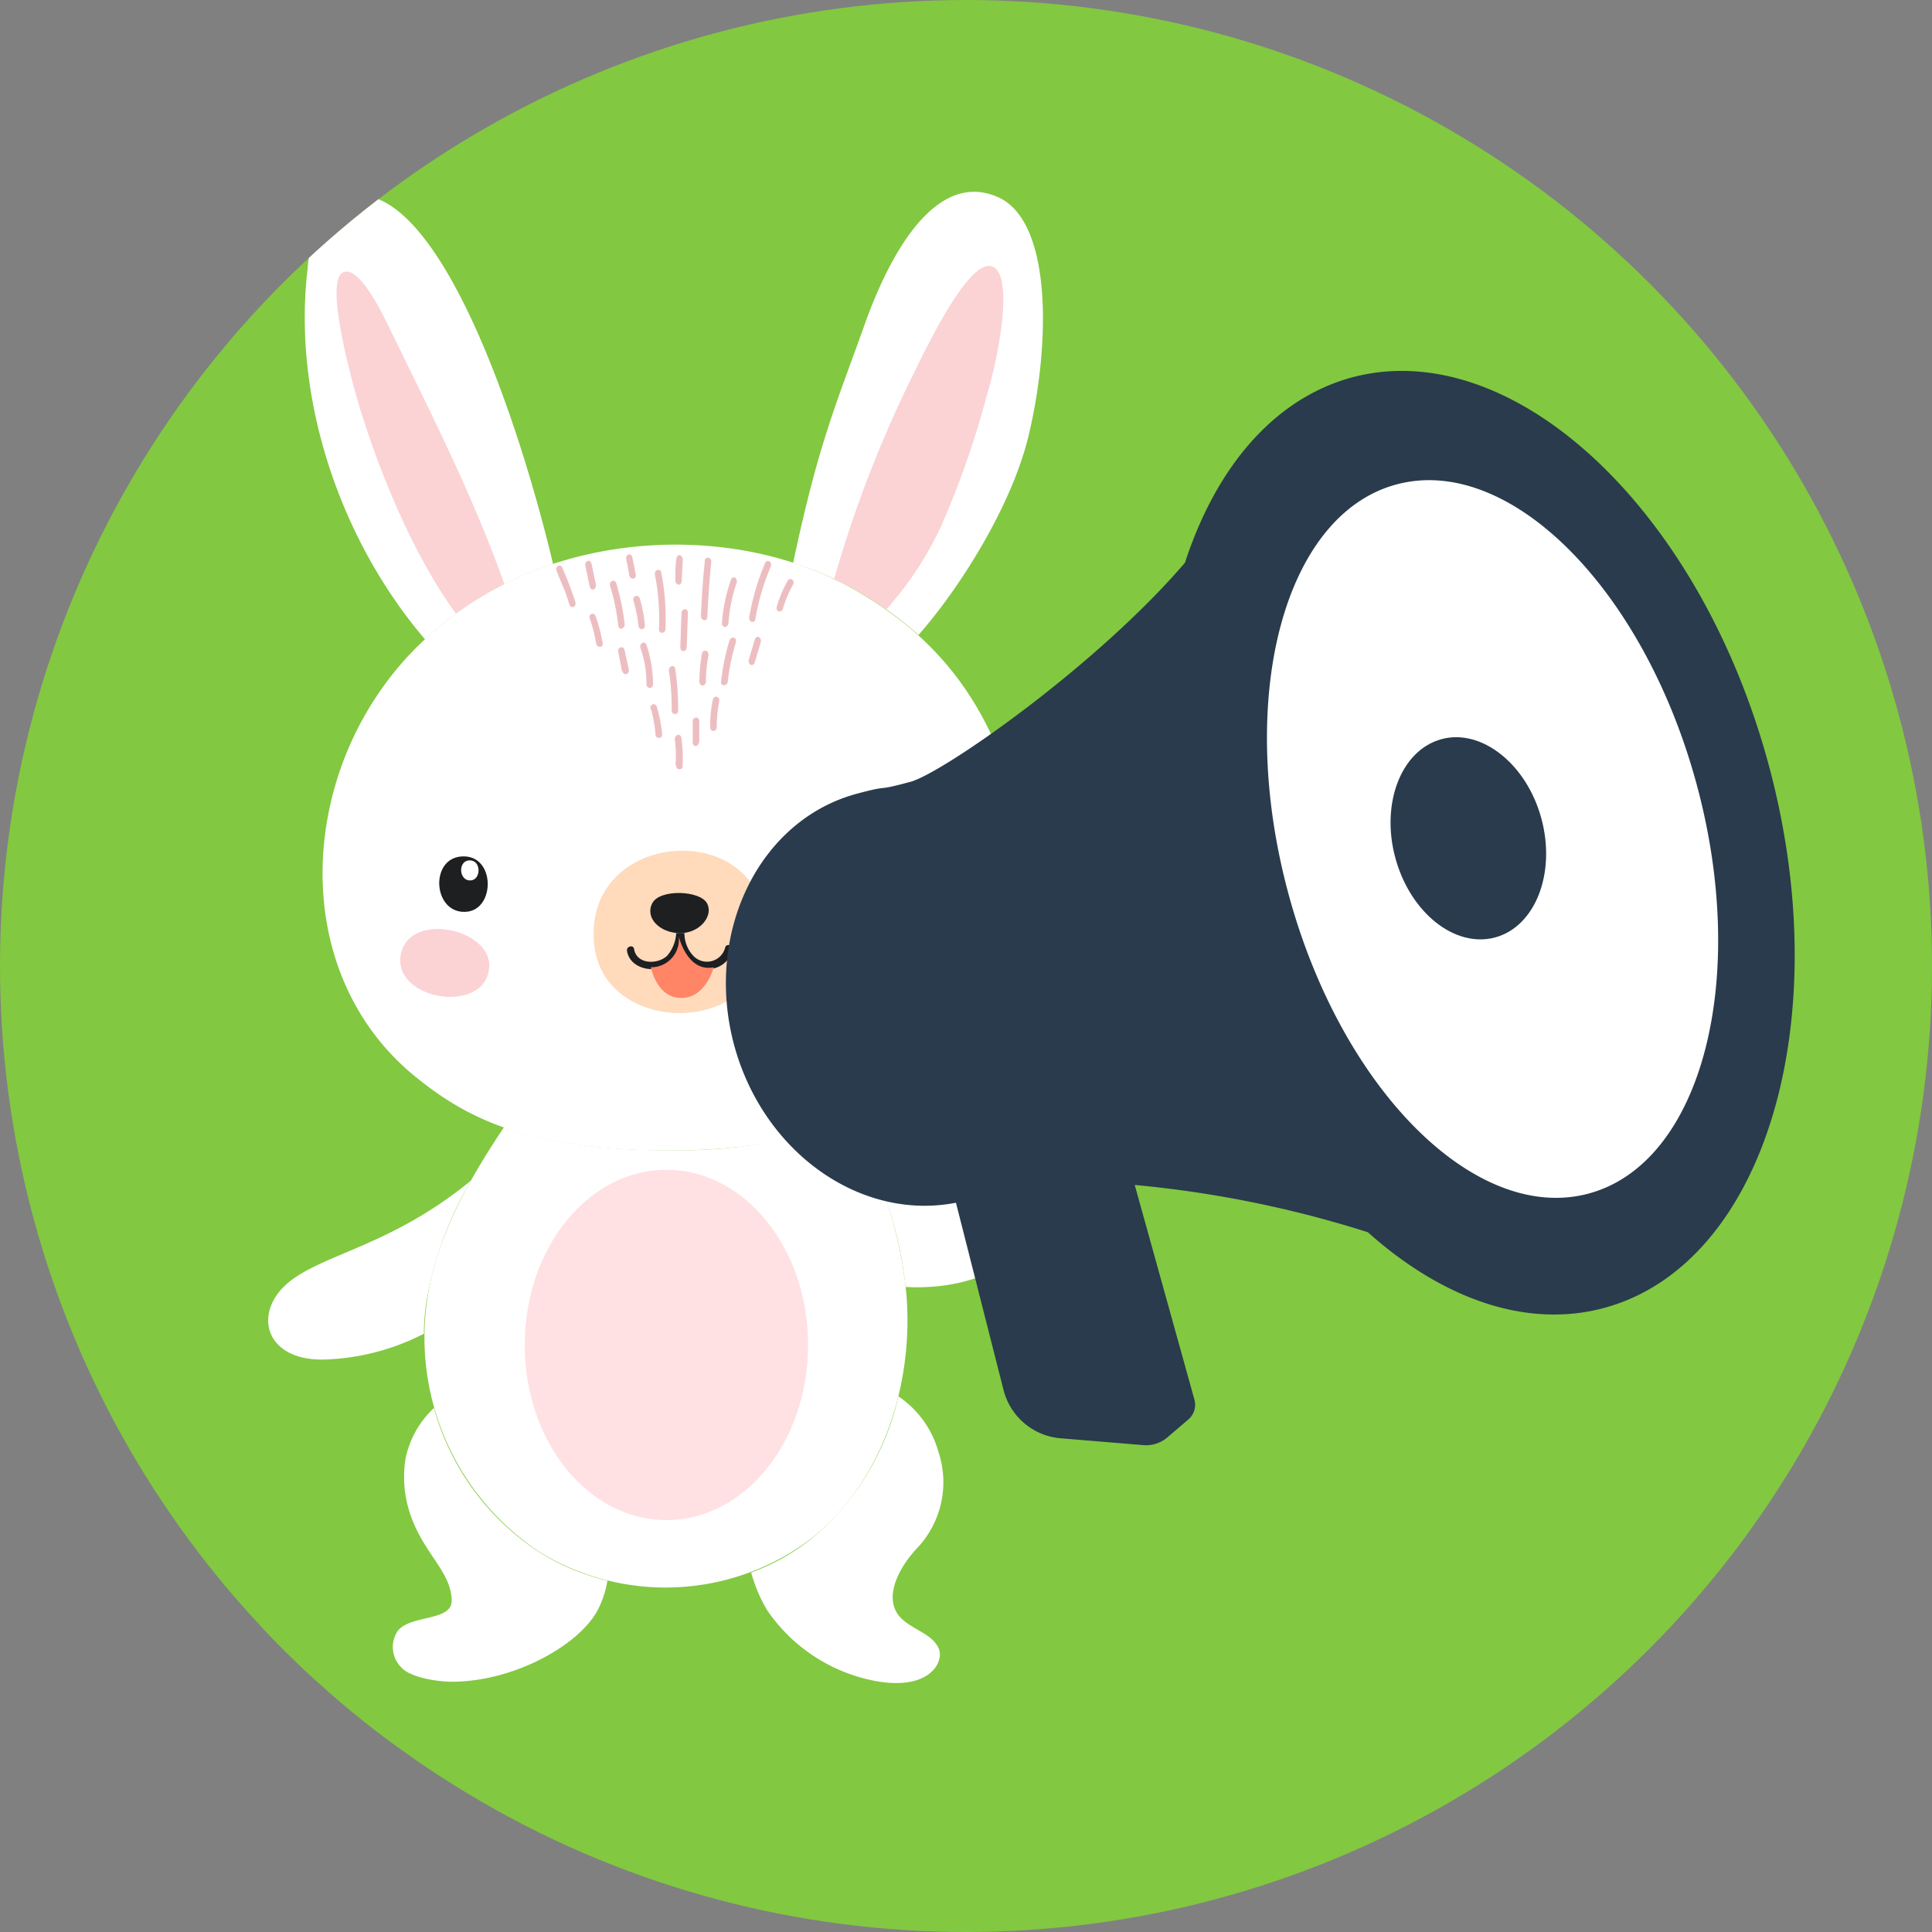 <svg xmlns="http://www.w3.org/2000/svg" xmlns:xlink="http://www.w3.org/1999/xlink" viewBox="0 0 150 150"><rect x="0" y="0" width="150" height="150" fill="#808080" stroke="none"/><defs><style>.cls-1{fill:#82c841;}.cls-2{isolation:isolate;}.cls-3{clip-path:url(#clip-path);}.cls-4{mix-blend-mode:multiply;}.cls-5{fill:#fff;}.cls-6{fill:#ffe1e3;}.cls-7{fill:#fbd3d4;}.cls-8{fill:#ffdabb;}.cls-9{fill:#1d1f21;}.cls-10{fill:#edbec1;}.cls-11{fill:#ff8566;}.cls-12{fill:#293b4c;}</style><clipPath id="clip-path"><circle class="cls-1" cx="75" cy="75" r="75"/></clipPath></defs><g class="cls-2"><g id="レイヤー_2" data-name="レイヤー 2"><g id="date"><circle class="cls-1" cx="75" cy="75" r="75"/><g class="cls-3"><g class="cls-4"><path class="cls-1" d="M7.85,131.59c.82,1.88,8.73,3,11.33,3.26a65.47,65.47,0,0,0,9.48.75c2.55-.12,16.43,1,33.74-2,2.35-.4,9.65-1.3,11.72-2.67a2.29,2.29,0,0,0-.67-4c-2.1-.82-11.75-1.72-14.45-1.73q-17.56-.14-35.11.85c-3,.16-11.89.42-14.21,1.86C8.27,128.81,7.29,130.27,7.85,131.59Z"/></g><path class="cls-5" d="M30.91,126.58c1.1-1.24,4.21-.69,4.16-2.35-.07-2.24-2.15-3.58-3.19-6.59a8.94,8.94,0,0,1-.39-4.41,7.39,7.39,0,0,1,2.2-3.91,19.55,19.55,0,0,0,8.18,11.19,17.57,17.57,0,0,0,5.29,2.21,7.5,7.5,0,0,1-.81,2.39c-1.53,2.71-6.51,5.44-11.23,5.46-1.08,0-3.15-.29-3.91-1.06A2.24,2.24,0,0,1,30.91,126.58Z"/><path class="cls-5" d="M62.91,119.54a20.05,20.05,0,0,0,6.84-11.13,7.7,7.7,0,0,1,3.11,4.31,7.45,7.45,0,0,1-1.63,7.45c-1.32,1.39-2.63,3.68-1.48,5.22.82,1.09,2.67,1.39,3.15,2.65.39,1-.73,3.27-5,2.46A13.11,13.11,0,0,1,59.55,125a12,12,0,0,1-1.23-2.91A16.64,16.64,0,0,0,62.91,119.54Z"/><path class="cls-5" d="M78.66,86.69c-2.24,3.56-6,6.18-10.27,5.3a31.46,31.46,0,0,1,1.92,7.93C81.19,100.47,83.38,91,83.72,90,85.05,86.14,80.81,83.27,78.66,86.69Z"/><path class="cls-5" d="M33.09,101.18a27.54,27.54,0,0,1,3.49-9.53c-6.09,5-11.27,5.65-14.06,7.82-3,2.37-2,6.27,2.79,6.08a18.07,18.07,0,0,0,7.6-2A17.36,17.36,0,0,1,33.09,101.18Z"/><path class="cls-5" d="M39.13,87.52c3.21,1.13,7.35,1.81,13.21,1.79A40,40,0,0,0,66.11,87a34.46,34.46,0,0,1,4.26,13.45c.59,7.08-1.87,14.66-7.46,19.06a18.73,18.73,0,0,1-21,1,20,20,0,0,1-8.78-19.33C33.8,96.2,36.31,91.73,39.13,87.52Z"/><path class="cls-6" d="M62.74,104.42c0,7.51-4.91,13.6-11,13.6s-11-6.09-11-13.6,4.92-13.6,11-13.6S62.74,96.91,62.74,104.42Z"/><path class="cls-5" d="M26.45,59.66a25.15,25.15,0,0,1,5.13-8.61,26.73,26.73,0,0,1,12-7.47c7.21-2.19,15.79-1.65,22.39,2s10.91,8.8,13.15,17.57a20.46,20.46,0,0,1-4.7,18.6c-3.51,3.87-10.66,7.51-22.06,7.57s-16.3-2.54-20.44-6C25.11,77.53,23.51,68.06,26.45,59.66Z"/><path class="cls-5" d="M77.45,15.29C73.12,13.41,69.58,18.45,67.2,25,65,31.2,63.59,34.21,61.58,43.7A24.89,24.89,0,0,1,66,45.57a27.4,27.4,0,0,1,5.31,3.73c3.08-3.49,7.11-9.76,8.5-15.27C81.54,27,81.78,17.16,77.45,15.29Z"/><path class="cls-7" d="M66,45.57a30.27,30.27,0,0,1,2.81,1.75A26.5,26.5,0,0,0,73,41a68.13,68.13,0,0,0,3.58-10.17c1-3.31,2.12-9.39.5-10.12s-4.54,5-6,8A93.52,93.52,0,0,0,64.75,45C65.16,45.15,65.56,45.35,66,45.57Z"/><path class="cls-5" d="M42.94,43.79C40.42,33.2,34.72,16.06,28.33,15.17A3.63,3.63,0,0,0,25,17.05a9.24,9.24,0,0,0-1.12,3.84c-1.18,10,2.5,21,9.12,28.75A26.79,26.79,0,0,1,42.94,43.79Z"/><path class="cls-7" d="M35.4,47.64a26.77,26.77,0,0,1,3.76-2.29c-2.46-6.88-5.43-12.71-8.78-19.59-.34-.68-2.48-5.42-3.81-4.57s.75,8.35,1.17,9.82C29.26,36.2,32,43,35.4,47.64Z"/><path class="cls-8" d="M59.44,72.39c0,8.17-12.5,8.19-13.3,1C45.11,64.29,59.48,63.3,59.44,72.39Z"/><path class="cls-9" d="M56.3,73.58a1.46,1.46,0,0,1-2.49.61,2.56,2.56,0,0,1-.67-1.75c-.13,0-.25,0-.38,0a2.3,2.3,0,0,1-.26,0,2.93,2.93,0,0,1-.69,1.75c-.73.72-2.39.7-2.58-.51-.06-.36-.61-.21-.55.15.21,1.28,1.82,1.7,2.86,1.22a2.31,2.31,0,0,0,1.25-1.44A2.5,2.5,0,0,0,54,75a2,2,0,0,0,2.89-1.26C56.92,73.37,56.37,73.22,56.3,73.58Z"/><path class="cls-9" d="M54.89,70.13c-.53-1-3.67-1.13-4.25,0s.57,2.29,2.12,2.32S55.43,71.11,54.89,70.13Z"/><path class="cls-7" d="M31.14,74c.76-3.27,7.09-1.85,6.84,1.12C37.68,78.88,30.3,77.63,31.14,74Z"/><path class="cls-9" d="M36,66.49c2.43,0,2.44,4,.31,4.29C33.57,71.11,33.28,66.47,36,66.49Z"/><path class="cls-5" d="M36.48,66.8c.88,0,.88,1.45.11,1.55C35.61,68.47,35.51,66.79,36.48,66.8Z"/><path class="cls-7" d="M74.38,74c-.75-3.27-7.08-1.85-6.84,1.12C67.85,78.88,75.23,77.63,74.38,74Z"/><path class="cls-9" d="M69.31,66.49c2.43,0,2.44,4,.31,4.29C66.9,71.11,66.61,66.47,69.31,66.49Z"/><path class="cls-5" d="M69.81,66.8c.88,0,.88,1.45.11,1.55C68.94,68.47,68.84,66.79,69.81,66.8Z"/><path class="cls-10" d="M48,48.56a16.35,16.35,0,0,0-.63-3.05c-.12-.37.35-.61.47-.24a17.63,17.63,0,0,1,.66,3.2c0,.39-.46.48-.5.09Z"/><path class="cls-10" d="M57.13,49.89a16.51,16.51,0,0,0-.62,3c0,.39-.57.43-.53.05a17.81,17.81,0,0,1,.65-3.2c.12-.38.61-.27.5.1Z"/><path class="cls-10" d="M52.15,55.07a18.22,18.22,0,0,0-.22-3c0-.39.44-.51.5-.12a20.22,20.22,0,0,1,.22,3.21c0,.4-.51.35-.5,0Z"/><path class="cls-10" d="M50.19,53.09a8.3,8.3,0,0,0-.46-2.77c-.13-.36.34-.62.46-.26a9.55,9.55,0,0,1,.51,3.07c0,.4-.51.35-.51,0Z"/><path class="cls-10" d="M55,50.91a11.11,11.11,0,0,0-.19,2c0,.39-.51.43-.51,0a13,13,0,0,1,.2-2.16c.08-.39.57-.26.5.13Z"/><path class="cls-10" d="M51.16,48.85a18,18,0,0,0-.31-4.22c-.07-.38.41-.56.49-.18a18.74,18.74,0,0,1,.33,4.37c0,.4-.53.42-.51,0Z"/><path class="cls-10" d="M54.42,47.82c.06-1.43.15-2.84.3-4.26,0-.4.54-.32.5.07q-.21,2.13-.3,4.26c0,.4-.51.32-.5-.07Z"/><path class="cls-10" d="M52.82,50.23l.09-2.62c0-.4.52-.44.5,0l-.09,2.63c0,.4-.52.43-.5,0Z"/><path class="cls-10" d="M49.57,48.58a10.32,10.32,0,0,0-.39-1.93c-.11-.37.37-.56.49-.19a10.43,10.43,0,0,1,.4,2.09c0,.39-.47.42-.5,0Z"/><path class="cls-10" d="M52.45,59.4a9.84,9.84,0,0,0-.06-2c0-.39.46-.49.51-.11A10.8,10.8,0,0,1,53,59.46c0,.39-.54.34-.51-.06Z"/><path class="cls-10" d="M55.84,54.45a10,10,0,0,0-.19,2c0,.38-.51.42-.51,0a10.15,10.15,0,0,1,.2-2.12c.08-.39.57-.27.5.12Z"/><path class="cls-10" d="M52.43,45c0-.52,0-1,.07-1.56s.53-.35.51.05-.06,1-.08,1.56-.52.35-.5,0Z"/><path class="cls-10" d="M48.29,52.12,48,50.62c-.09-.38.41-.53.49-.15l.33,1.5c.08.38-.41.53-.49.15Z"/><path class="cls-10" d="M58.14,51.21c.15-.5.29-1,.44-1.5s.59-.22.48.16-.29,1-.44,1.5-.59.22-.48-.16Z"/><path class="cls-10" d="M58.66,48a17.61,17.61,0,0,1,1.18-4c.16-.36-.28-.64-.44-.28a18.64,18.64,0,0,0-1.23,4.2c-.06.39.43.52.49.13Z"/><path class="cls-10" d="M60.8,47.2a9.38,9.38,0,0,1,.77-1.81c.19-.34-.25-.62-.43-.28a9.61,9.61,0,0,0-.83,2c-.12.38.37.52.49.14Z"/><path class="cls-10" d="M50.54,55.05A9.33,9.33,0,0,1,50.89,57c0,.39.55.39.52,0A10.81,10.81,0,0,0,51,54.89c-.11-.38-.59-.22-.49.16Z"/><path class="cls-10" d="M56.56,48.39a11.77,11.77,0,0,1,.62-3.09c.16-.35-.26-.68-.42-.32a12.86,12.86,0,0,0-.71,3.4c0,.39.45.4.51,0Z"/><path class="cls-10" d="M45.78,48a10.94,10.94,0,0,1,.5,1.95c.07.39.57.35.51,0a12.69,12.69,0,0,0-.54-2.1c-.13-.37-.6-.17-.47.2Z"/><path class="cls-10" d="M44.67,46.73a27.93,27.93,0,0,0-1-2.63c-.14-.37-.6-.16-.46.21.51,1.33.58,1.27,1,2.63.12.37.58.17.46-.21Z"/><path class="cls-10" d="M46.26,45.36c-.11-.51-.22-1-.32-1.53s-.58-.26-.49.13.21,1,.32,1.52.57.27.49-.12Z"/><path class="cls-10" d="M54.29,57.53V56c0-.4-.51-.37-.51,0s0,1,0,1.57.5.37.5,0Z"/><path class="cls-10" d="M49.36,44.61q-.12-.68-.27-1.35c-.08-.39-.56-.22-.47.17s.16.79.23,1.2.57.38.51,0Z"/><path class="cls-11" d="M50.52,75.1a2.16,2.16,0,0,0,2.18-2.4s.65,2.81,2.71,2.4c0,0-.6,2.38-2.51,2.38S50.58,75.19,50.52,75.1Z"/><path class="cls-5" d="M94.77,74.5l5.6-35.62,10.69-8.65s15.52,8.9,15.77,10.68S136.5,77,136.5,77l-9.67,19.85-24.42-7.64Z"/><path class="cls-12" d="M104.9,29.32C98.85,31,94.4,36.33,92,43.69c-6.9,8.05-18.75,16.28-21.28,17-3,.82-1.41.18-4.21.94C58.92,63.68,54.66,72.43,57,81.15c2.28,8.38,9.86,13.67,17.22,12.23l3.69,14.52a5,5,0,0,0,4.46,3.77l6.42.53a2.54,2.54,0,0,0,1.83-.59l1.64-1.4a1.5,1.5,0,0,0,.47-1.56L88.1,92a85.8,85.8,0,0,1,18.1,3.67c5.76,5.15,12.31,7.52,18.37,5.87,12.44-3.39,18.14-22.35,12.72-42.27S117.34,25.94,104.9,29.32Zm18.47,63.34c-8.75,2.38-19.19-8-23.32-23.21s-.4-29.45,8.34-31.83,19.18,8,23.32,23.21S132.11,90.28,123.37,92.66Z"/><path class="cls-12" d="M111.91,57.39c-3.13.85-4.73,5-3.57,9.24s4.63,7,7.75,6.15,4.73-5,3.58-9.24S115,56.54,111.91,57.39Z"/></g></g></g></g></svg>